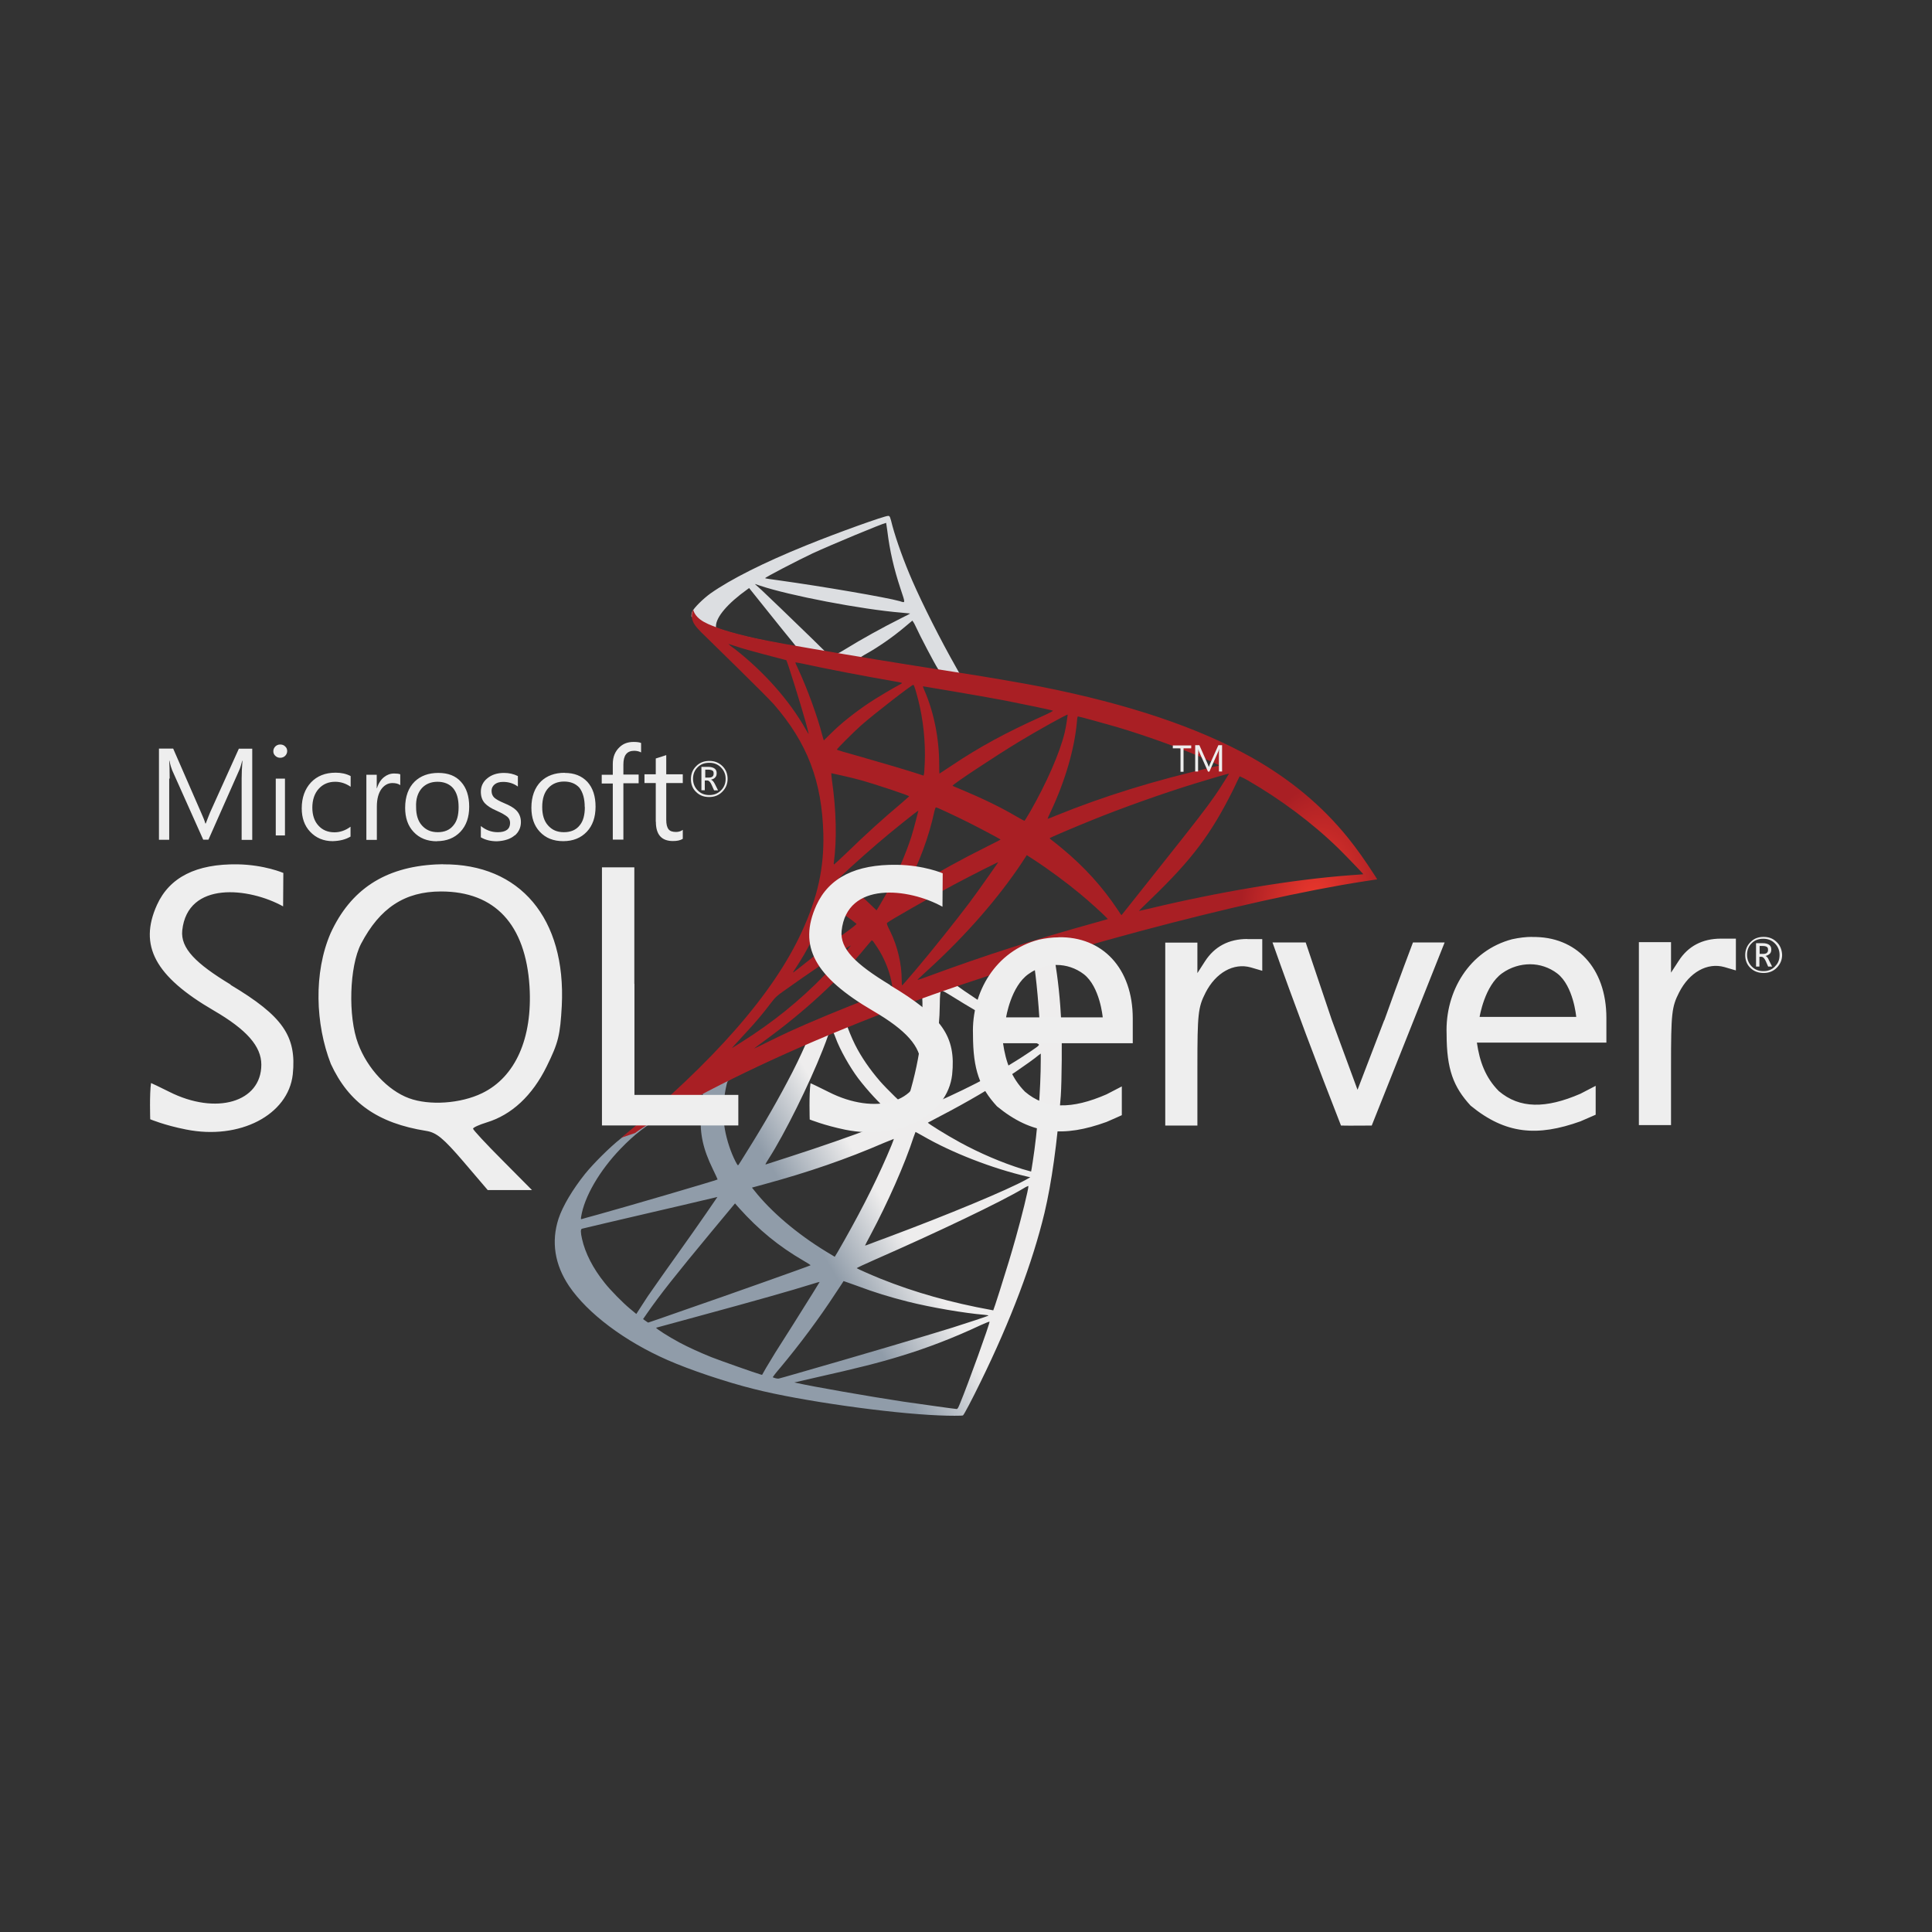 <?xml version="1.0" encoding="UTF-8"?>
<svg id="Layer_2" data-name="Layer 2" xmlns="http://www.w3.org/2000/svg" xmlns:xlink="http://www.w3.org/1999/xlink" viewBox="0 0 165.9 165.9">
  <rect x="0" y="0" width="165.9" height="165.9" fill="#333333" stroke="none"/>
  <defs>
    <style>
      .cls-1 {
        fill: url(#linear-gradient);
      }

      .cls-1, .cls-2, .cls-3, .cls-4, .cls-5 {
        stroke-width: 0px;
      }

      .cls-2 {
        fill: transparent;
      }

      .cls-3 {
        fill: url(#linear-gradient-2);
      }

      .cls-4 {
        fill: #EEEEEE;
      }

      .cls-5 {
        fill: url(#radial-gradient);
      }
    </style>
    <linearGradient id="linear-gradient" x1="-2835.87" y1="-17525.73" x2="-2688.57" y2="-17612.77" gradientTransform="translate(167.05 779.93) scale(.04)" gradientUnits="userSpaceOnUse">
      <stop offset="0" stop-color="#909ca9"/>
      <stop offset="1" stop-color="#eeeded"/>
    </linearGradient>
    <linearGradient id="linear-gradient-2" x1="-2832.56" y1="-19166.19" x2="-2714.04" y2="-19166.19" gradientTransform="translate(167.05 779.93) scale(.04)" gradientUnits="userSpaceOnUse">
      <stop offset="0" stop-color="#949fab"/>
      <stop offset="1" stop-color="#dcdee1"/>
    </linearGradient>
    <radialGradient id="radial-gradient" cx="-10056.15" cy="323.86" fx="-10056.15" fy="323.86" r="157.36" gradientTransform="translate(-288.41 40.77) rotate(-171.46) scale(.04 .07) skewX(-.19)" gradientUnits="userSpaceOnUse">
      <stop offset="0" stop-color="#ef392d"/>
      <stop offset="1" stop-color="#a91f24"/>
    </radialGradient>
  </defs>
  <g id="Layer_1-2" data-name="Layer 1">
    <g>
      <rect class="cls-2" width="165.9" height="165.9" rx="14.17" ry="14.17"/>
      <g>
        <g>
          <path class="cls-1" d="M92.23,80.38l-15.48,5.05-13.47,5.94-3.77.99c-.96.91-1.97,1.84-3.05,2.77-1.19,1.03-2.31,1.97-3.16,2.64-.95.75-2.35,2.15-3.07,3.04-1.06,1.33-1.91,2.75-2.27,3.84-.64,1.97-.33,3.95.91,5.79,1.59,2.34,4.76,4.73,8.46,6.35,1.88.83,5.05,1.9,7.44,2.49,3.97,1.01,11.64,2.09,15.87,2.26.85.04,2,.04,2.05,0,.09-.06.75-1.31,1.51-2.87,2.6-5.3,4.47-10.27,5.49-14.52.61-2.57,1.09-6,1.4-10.06.08-1.14.12-4.94.05-6.22-.11-2.11-.29-3.81-.58-5.49-.05-.25-.06-.47-.04-.48.05-.04.19-.08,2.09-.63l-.39-.91h0s0,0,0,0h0ZM88.69,82.46c.14,0,.51,3.59.61,5.86.02.48.01.8-.01.8-.09,0-1.98-1.11-3.32-1.95-1.17-.74-3.39-2.21-3.74-2.49-.12-.08-.11-.09.85-.42,1.63-.55,5.49-1.79,5.62-1.79ZM80.81,85.05c.11,0,.37.15,1.02.55,2.41,1.51,5.69,3.33,7.09,3.94.43.19.48.12-.51.8-2.13,1.45-4.79,2.88-8.04,4.32-.57.26-1.05.46-1.06.46-.02,0,.05-.29.14-.64.78-2.91,1.23-5.86,1.25-8.23q.01-1.17.12-1.21s-.01.01,0,.01h0ZM79.18,85.67c.07.07.02,2.69-.07,3.4-.21,1.71-.54,3.3-1.08,5.09-.13.43-.25.8-.27.82-.05.06-1.65-1.51-2.18-2.12-.91-1.05-1.63-2.11-2.15-3.14-.27-.53-.69-1.56-.66-1.59.19-.13,6.35-2.52,6.4-2.47h0ZM71.53,88.68s.02,0,.04.01c.02.02.11.21.18.42.37,1.02,1.22,2.52,1.94,3.48.8,1.05,1.84,2.18,2.7,2.91.28.23.54.46.57.49.07.07.09.06-1.81.78-2.21.84-4.62,1.68-7.38,2.57-.66.21-1.32.43-1.98.64-.11.04-.07-.02.23-.5,1.37-2.14,3.45-6.34,4.62-9.31.2-.51.4-1.03.43-1.15.05-.16.11-.22.26-.3.08-.02.16-.05.2-.05h0ZM69.19,89.65s-.56,1.28-1.15,2.42c-1.14,2.21-2.38,4.39-4.04,7.03-.28.46-.55.88-.58.92-.06.08-.08.06-.27-.3-.4-.78-.73-1.79-.9-2.71-.18-.91-.14-2.5.06-3.49.15-.73.14-.71.49-.89,1.5-.76,6.34-3.03,6.39-2.98h0ZM89.37,90.47v.49c0,2.61-.28,6.19-.69,8.8-.07.46-.13.83-.14.84,0,0-.34-.09-.74-.21-1.76-.55-3.66-1.36-5.38-2.3-1.14-.62-2.78-1.64-2.74-1.69.01-.01.5-.27,1.08-.57,2.29-1.19,4.49-2.48,6.4-3.76.71-.48,1.79-1.25,2.02-1.46l.19-.14h0ZM60.35,93.93s.04.09-.04.51c-.05.3-.11.87-.13,1.25-.09,1.71.19,2.97,1.03,4.7.23.48.42.88.41.89-.08.07-7.83,2.34-10.26,3.01-.73.2-1.36.37-1.4.39-.08.02-.09.01-.06-.19.27-1.72,1.58-3.97,3.4-5.86,1.22-1.26,2.19-2,3.85-2.95,1.19-.68,3.03-1.7,3.17-1.74,0-.01.01-.01.02-.01h0ZM78.61,97.2s.29.14.63.34c2.5,1.45,5.99,2.8,8.96,3.49l.27.06-.37.21c-1.56.87-6.67,3-11.9,4.95-.76.28-1.51.56-1.65.62-.14.06-.27.09-.27.08s.21-.42.48-.92c1.46-2.74,2.94-6.07,3.69-8.39.09-.22.15-.42.16-.43h0ZM76.75,97.81s-.08.26-.2.54c-1.02,2.47-2.35,5.16-4.06,8.18-.43.77-.8,1.39-.81,1.39s-.36-.21-.78-.47c-2.48-1.52-4.68-3.39-6.12-5.21l-.21-.26,1.06-.29c3.81-1.04,7.06-2.16,10.27-3.55.46-.19.83-.34.84-.34ZM88.31,101.84s.01.01,0,0c.01.27-.59,2.68-1.08,4.42-.41,1.46-.76,2.61-1.4,4.63-.28.89-.53,1.63-.54,1.63s-.08-.01-.15-.03c-3.48-.63-6.59-1.51-9.51-2.68-.82-.33-1.99-.85-2.06-.91-.02-.02.68-.35,1.57-.74,5.32-2.33,10.85-4.97,12.74-6.11.22-.14.4-.21.43-.21h0ZM61.62,102.76s-1.46,2.16-3.55,5.08c-.73,1.02-1.57,2.21-1.88,2.66-.32.44-.8,1.15-1.06,1.57l-.49.76-.53-.44c-.62-.51-1.7-1.61-2.18-2.22-1.01-1.25-1.68-2.57-1.95-3.78-.13-.56-.13-.84-.01-.88.18-.05,3.3-.78,6.22-1.46,1.63-.37,3.51-.82,4.19-.98.68-.16,1.23-.29,1.24-.29h0ZM63.11,103.33l.37.42c1.69,1.88,3.41,3.28,5.49,4.49.37.21.66.4.63.41-.08.06-7.23,2.6-10.54,3.74-1.86.66-3.39,1.18-3.4,1.18s-.12-.07-.23-.15l-.21-.15.34-.49c1.1-1.59,2.48-3.33,5.49-6.96l2.07-2.49h0ZM72.45,110.01s.53.18,1.16.41c1.52.57,2.73.94,4.34,1.35,1.99.5,4.87.99,6.56,1.13.26.02.4.05.35.08-.08.05-1.8.62-3.07,1.02-2.01.63-8.16,2.45-13.16,3.88-.92.27-1.72.49-1.77.5-.12.02-.5-.08-.5-.13,0-.02.28-.39.62-.78,1.68-2.01,3.36-4.26,4.75-6.39.39-.59.71-1.06.71-1.08h0ZM70.39,110.07s-.82,1.35-2.27,3.64c-.62.97-1.31,2.07-1.56,2.46-.23.37-.58.96-.78,1.29l-.34.6-.18-.05c-.42-.12-3.38-1.16-4.17-1.47-.97-.39-1.98-.85-2.73-1.25-.94-.5-2.11-1.25-2.01-1.28.02-.01,1.63-.44,3.56-.97,5.12-1.39,7.97-2.2,9.83-2.78.34-.11.63-.19.64-.18h0ZM84.96,113.49h.01c.05.12-1.85,5.38-2.54,7.04-.15.37-.21.47-.29.46-.2-.01-2.95-.4-4.62-.64-2.91-.44-7.8-1.3-9.03-1.58l-.28-.06,1.74-.4c3.74-.84,5.55-1.3,7.37-1.86,2.31-.7,4.59-1.58,6.89-2.66.36-.16.67-.29.75-.3h0Z"/>
          <path class="cls-3" d="M76.27,44.3c-.26-.03-4.41,1.46-7.09,2.55-3.62,1.47-6.42,2.88-8.16,4.1-.64.46-1.45,1.26-1.58,1.58-.05.12-.07.26-.07.4l1.57,1.49,3.73,1.19,8.88,1.59,10.16,1.74.11-.88s-.06-.01-.09-.01l-1.33-.21-.27-.48c-1.38-2.43-2.9-5.45-3.79-7.49-.69-1.58-1.35-3.4-1.71-4.72-.2-.8-.22-.84-.35-.85h0s0,0,0,0h0ZM76.08,44.9h.01s.06.34.11.73c.2,1.64.56,3.22,1.13,4.93.43,1.29.43,1.22-.07,1.06-1.19-.33-6.54-1.25-10.41-1.79-.62-.08-1.15-.16-1.15-.18-.05-.05,2.8-1.53,4.05-2.12,1.6-.74,6-2.57,6.33-2.63ZM64.8,50.14l.46.15c2.48.84,8.72,2.04,12.16,2.32.39.04.71.07.73.07.01.01-.32.19-.74.39-1.66.83-3.49,1.85-4.75,2.63-.37.23-.71.42-.76.42s-.29-.05-.55-.08l-.47-.07-1.17-1.15c-2.06-2-3.67-3.55-4.29-4.13l-.61-.55ZM64.33,50.5l1.65,2.06c.9,1.13,1.81,2.25,2.01,2.49.2.25.36.44.35.46-.05.04-2.39-.42-3.63-.7-1.28-.29-1.8-.43-2.59-.68l-.64-.21v-.16c.01-.78,1.01-1.95,2.69-3.15,0,0,.15-.11.15-.11ZM78.35,53.31s.11.11.25.42c.4.88,1.64,3.24,1.94,3.7.09.15.26.16-1.39-.11-3.97-.64-5.24-.85-5.24-.88,0-.01.12-.09.27-.18,1.23-.68,2.47-1.54,3.57-2.47.27-.22.51-.43.56-.47.01-.02.04-.04.05-.02Z"/>
          <path class="cls-5" d="M59.52,52.36s-.26.41-.01,1.02c.15.37.6.83,1.1,1.3,0,0,5.21,5.08,5.84,5.8,2.88,3.32,4.13,6.6,4.25,11.12.07,2.9-.48,5.45-1.85,8.41-2.43,5.31-7.57,11.17-15.49,17.68l1.16-.39c.75-.56,1.77-1.16,4.15-2.47,5.51-3.02,11.71-5.79,19.32-8.65,10.95-4.12,28.96-8.94,39.21-10.51l1.06-.16-.16-.26c-.94-1.45-1.58-2.35-2.35-3.31-2.25-2.78-4.97-5.04-8.31-6.92-4.59-2.56-10.52-4.56-18.03-6.05-1.42-.28-4.53-.82-7.06-1.21-5.36-.83-8.82-1.4-12.64-2.06-1.37-.23-3.42-.59-4.77-.88-.7-.15-2.05-.47-3.1-.83-.84-.33-2.06-.66-2.32-1.65h0ZM62.54,55.29s.2.06.44.14c.44.15,1.02.33,1.7.51.51.14,1.03.28,1.54.41.7.18,1.29.34,1.3.34.08.08,1.26,3.86,1.66,5.31.15.55.27,1.02.26,1.02-.01.01-.14-.19-.29-.46-1.37-2.41-3.53-4.86-6.04-6.82-.33-.23-.57-.44-.57-.46ZM68.3,56.88c.06,0,.32.04.63.11,1.99.44,5.56,1.12,7.84,1.51.39.06.69.13.69.15s-.14.11-.32.2c-.39.2-1.94,1.12-2.46,1.47-1.3.87-2.47,1.8-3.31,2.64-.34.34-.63.62-.63.62,0,0-.07-.2-.13-.44-.42-1.63-1.3-4.04-2.09-5.73-.13-.27-.23-.51-.23-.54,0,.02,0,.01.01.01h0ZM78.43,58.81c.07.02.19.42.42,1.3.43,1.7.63,3.59.56,5.36-.02.49-.05.95-.07,1.01l-.04.12-.61-.2c-1.25-.4-3.29-.99-5.03-1.49-.99-.27-1.8-.51-1.8-.54,0-.07,1.45-1.52,2.07-2.07,1.18-1.04,4.39-3.52,4.49-3.49h0ZM79.24,58.93s4.84.8,7.03,1.22c1.63.32,3.99.81,4.13.87.07.02-.18.16-.96.51-3.09,1.39-5.38,2.64-7.66,4.17-.6.4-1.1.73-1.11.73s-.02-.34-.02-.75c0-2.22-.44-4.47-1.26-6.37-.08-.19-.15-.36-.14-.37ZM91.68,61.38s-.12.98-.26,1.54c-.42,1.74-1.56,4.33-2.95,6.76-.25.43-.47.78-.49.8-.02.01-.34-.16-.7-.37-1.36-.8-2.9-1.54-4.59-2.25-.47-.2-.88-.36-.89-.39-.08-.07,3.69-2.56,5.67-3.76,1.58-.96,4.15-2.39,4.2-2.34ZM92.56,61.52c.11,0,2.23.59,3.35.91,2.75.82,5.91,1.98,7.97,2.91l.85.39-.6.14c-5.03,1.16-9.34,2.49-13.49,4.18-.34.14-.64.26-.67.26s.09-.27.25-.6c1.25-2.66,2.06-5.43,2.26-7.79.01-.22.05-.4.08-.4h0ZM71.36,66.39s1.66.35,2.54.6c1.33.37,4.17,1.32,4.17,1.39,0,.01-.32.28-.69.61-1.53,1.28-3.01,2.62-4.77,4.33-.53.5-.97.91-.99.91s-.04-.07-.02-.16c.27-1.97.21-4.49-.16-7.06-.04-.33-.07-.61-.06-.62ZM105.54,66.43s-.75,1.24-1.24,1.93c-.7,1.01-1.73,2.34-4.06,5.27-1.23,1.54-2.61,3.29-3.07,3.87-.47.58-.85,1.08-.87,1.08s-.16-.21-.33-.47c-1.31-1.97-2.88-3.69-4.74-5.23-.35-.29-.74-.61-.87-.7-.13-.09-.23-.19-.23-.2,0-.04,1.99-.89,3.5-1.5,2.64-1.08,6.25-2.36,8.95-3.19,1.42-.44,2.93-.88,2.95-.85h0ZM106.44,66.66s.33.13.67.33c2.84,1.63,5.63,3.72,7.83,5.87.62.61,2.15,2.2,2.13,2.21,0,0-.54.05-1.17.09-4.93.37-11.23,1.42-17.29,2.88-.41.09-.77.18-.8.18s.43-.46,1.01-1.01c3.56-3.43,5.18-5.59,7.1-9.45.27-.57.5-1.06.53-1.1t0,0h0ZM80.38,69.33c.16.03,1.69.75,2.83,1.32,1.05.53,2.63,1.37,2.71,1.44.01.01-.55.3-1.24.64-2.2,1.1-4.08,2.14-6.05,3.33-.56.34-1.03.62-1.04.62-.05,0-.04-.05.28-.62,1.05-1.92,1.9-4.21,2.38-6.45.05-.18.09-.29.13-.29h0ZM78.86,69.61s-.36,1.47-.61,2.26c-.48,1.49-1.29,3.35-2.07,4.75-.19.33-.47.81-.62,1.08l-.29.47-.66-.63c-.76-.74-1.38-1.19-2.18-1.6-.32-.16-.56-.3-.56-.33,0-.09,2-1.91,3.53-3.22,1.1-.95,3.42-2.81,3.45-2.77h0ZM88.17,73.43l.57.37c1.31.85,2.85,1.99,4.04,2.98.67.55,1.95,1.71,2.21,1.99l.14.15-.95.27c-5.36,1.49-9.5,2.81-14.33,4.59-.54.2-.99.36-1.03.36-.07,0-.13.06,1.08-1.05,3.09-2.84,5.83-5.98,7.86-9.03l.41-.63h0ZM85.72,74.04s-1.58,2.28-2.54,3.56c-1.15,1.52-3.18,4.07-4.59,5.73-.58.69-1.09,1.26-1.11,1.28-.04.01-.05-.16-.05-.43,0-1.42-.36-2.93-.99-4.21-.27-.54-.32-.67-.26-.73.22-.2,3.63-2.14,5.78-3.3,1.45-.77,3.72-1.92,3.76-1.9h0ZM70.93,77.67s.3.14.61.3c.75.41,1.42.87,2.01,1.36.02.02-.28.27-.68.56-1.11.8-2.8,2.07-3.78,2.86-1.03.82-1.06.84-.95.67.77-1.18,1.16-1.85,1.57-2.7.36-.76.73-1.66.98-2.45.09-.34.21-.6.23-.6h0ZM74.87,80.76c.06-.01.13.09.44.56.67.99,1.18,2.33,1.31,3.4l.02.23-1.6.62c-2.87,1.11-5.51,2.21-7.3,3.03-.5.23-1.38.66-1.95.94-.57.29-1.04.51-1.04.5s.36-.28.81-.61c3.5-2.54,6.53-5.32,8.8-8.11.25-.29.47-.56.49-.57h.02s0,0,0,0ZM73.06,81.2s-1.29,1.56-2.2,2.48c-2.26,2.31-4.49,4.11-7.27,5.86-.35.22-.67.42-.7.44-.08.05.02-.07,1.24-1.39.77-.83,1.36-1.53,2.02-2.4.44-.57.53-.66,1.17-1.11,1.72-1.24,5.69-3.93,5.73-3.88Z"/>
        </g>
        <path class="cls-4" d="M38.06,74.21c-.22,0-.43.02-.65.02-4.36.23-7.3,2.15-9.02,5.9-1.47,3.39-1.31,7.82.02,11.23,1.54,3.33,4.03,5.09,8.19,5.75.88.14,1.47.63,3.18,2.62l2.1,2.46h3.8l-2.53-2.55c-1.4-1.4-2.53-2.62-2.53-2.72s.53-.34,1.18-.54c2.13-.65,3.91-2.29,5.15-4.82,1-2.03,1.15-2.66,1.29-5.18.38-7.52-3.59-12.21-10.19-12.16h0ZM41.4,93.87c-1.85.9-4.54,1.08-6.29.43-1.81-.67-3.57-2.55-4.36-4.68-.88-2.33-.75-6.63.25-8.57,1.61-3.08,3.75-4.5,6.87-4.5,4.63,0,7.26,2.83,7.6,8.16.27,4.45-1.22,7.78-4.07,9.16h0ZM107.11,80.63c-1.6,0-2.82.65-3.64,1.92l-.65,1.01v-2.62h-2.76v15.71h2.76v-5.02c0-4.59.06-5.13.7-6.39.88-1.72,2.41-2.58,3.88-2.17l.99.29v-2.72h-1.27ZM90.89,80.49c-.54,0-1.11.07-1.69.2-3.7.97-5.78,4.5-5.65,8.14,0,3.05.59,4.57,2.06,6.17,3.01,2.47,5.74,2.67,9.41,1.34.63-.27,1.31-.58,1.31-.58v-2.47l-1.31.68c-2.98,1.3-5.22,1.3-7.01-.23-1.15-1.17-1.65-2.56-1.88-4.16h11.14v-2.12c0-4.32-2.6-7.05-6.38-6.98h0,0ZM86.39,87.38s.41-2.69,1.94-3.75c.73-.52,1.58-.77,2.4-.77s1.65.27,2.33.79c1.4,1.08,1.63,3.71,1.63,3.71h-8.3v.02h0ZM19.81,84.55c-2.99-1.81-4.32-3.12-4.16-4.66.46-4.27,5.74-3.68,8.66-2.06l.02-2.87s-1.61-.7-3.93-.74c-3.55-.05-5.84,1.11-6.92,3.48-1.58,3.5-.18,6.13,4.87,9.07,2.84,1.65,4.09,3.08,4.09,4.65,0,3.23-3.89,4.36-7.91,2.33-.83-.41-1.53-.75-1.56-.75-.14.92-.07,3.11-.07,3.11,0,0,1.23.52,3.08.88,4.59.92,8.77-1.24,9.16-4.73.34-3.28-.84-5-5.34-7.69,0,0,0,0,0,0ZM131.56,80.45c-.54,0-1.11.07-1.71.2-3.69.97-5.77,4.5-5.63,8.14,0,3.04.59,4.55,2.06,6.15,3.01,2.47,5.74,2.67,9.43,1.35.63-.27,1.31-.57,1.31-.57v-2.48l-1.31.68c-2.98,1.29-5.22,1.29-7.01-.23-1.15-1.16-1.65-2.55-1.88-4.16h11.12v-2.12c0-4.3-2.6-7.03-6.38-6.95h0s0,0,0,0ZM127.05,87.34s.42-2.69,1.94-3.77c.73-.52,1.58-.77,2.4-.77s1.65.27,2.33.79c1.4,1.08,1.63,3.73,1.63,3.73h-8.3v.02s0,0,0,0ZM76.43,84.58c-2.99-1.81-4.32-3.12-4.16-4.66.46-4.27,5.74-3.68,8.66-2.06l.02-2.87s-1.61-.7-3.93-.73c-3.55-.05-5.84,1.11-6.92,3.48-1.58,3.5-.16,6.13,4.88,9.07,2.83,1.65,4.09,3.06,4.09,4.63,0,3.23-3.89,4.37-7.91,2.33-.82-.41-1.52-.75-1.56-.75-.14.91-.07,3.11-.07,3.11,0,0,1.22.5,3.06.88,4.59.92,8.77-1.23,9.17-4.73.34-3.27-.84-4.99-5.33-7.68h0s0,0,0,0ZM147.78,80.6c-1.6,0-2.83.65-3.64,1.92l-.65,1v-2.62h-2.76v15.71h2.76v-5.02c0-4.59.06-5.13.7-6.38.88-1.72,2.41-2.58,3.88-2.17l.99.29v-2.73h-1.27,0ZM54.47,84.49v-10.01h-2.78v22.16h11.71v-2.62h-8.92v-9.54h0ZM118.86,87.61l-2.29,5.97-2.21-6-2.24-6.65h-2.85c1.85,5.24,3.86,10.56,5.88,15.72.88.02,1.76,0,2.64,0l3.1-7.78,3.16-7.94h-2.72s-1.2,3.15-2.46,6.69h0s0,0,0,0ZM60.89,68.44c.45,0,.82-.14,1.13-.45.3-.3.46-.66.46-1.11s-.16-.82-.46-1.11c-.31-.29-.66-.43-1.11-.43s-.83.14-1.13.45c-.31.3-.45.68-.45,1.11s.14.83.45,1.11c.29.29.66.43,1.11.43h0s0,0,0,0ZM59.9,65.89c.27-.27.59-.39,1.01-.39.39,0,.72.12.99.39.27.27.41.59.41.99s-.14.74-.41,1c-.27.27-.6.39-.99.39s-.72-.12-.99-.39c-.27-.27-.41-.61-.41-1s.12-.72.39-.99ZM60.56,67.02h.18c.13,0,.25.12.36.36l.22.49h.34l-.27-.54c-.11-.22-.22-.34-.34-.38.16-.04.28-.09.37-.2.09-.09.12-.22.12-.36,0-.16-.05-.29-.16-.38-.12-.1-.32-.16-.58-.16h-.57v2.01h.29v-.84h.03s0,0,0,0ZM60.56,66.09h.25c.18,0,.31.04.38.09.07.05.09.12.09.25,0,.23-.14.34-.41.34h-.31v-.68h0ZM14.57,66.85c0-.7-.02-1.22-.04-1.53h.02c.07.36.16.63.23.81l2.67,5.97h.45l2.67-6.03c.07-.16.14-.41.23-.75h.02c-.05.6-.07,1.11-.07,1.53v5.27h.91v-7.83h-1.15l-2.46,5.45c-.09.22-.22.54-.38.97h-.04c-.05-.21-.18-.53-.36-.93l-2.4-5.5h-1.22v7.83h.88v-5.25s.01,0,.01,0ZM23.68,66.86h.79v4.88h-.79v-4.88ZM24.07,65.07c.16,0,.3-.06.41-.16.11-.11.18-.25.18-.41s-.05-.3-.18-.41c-.11-.11-.25-.16-.42-.16s-.3.06-.41.16c-.11.11-.18.25-.18.41,0,.18.06.3.18.41.12.11.25.16.41.16,0,0,0,0,0,0ZM30.1,71.85v-.86c-.43.32-.9.48-1.38.48-.58,0-1.04-.2-1.38-.58-.34-.37-.52-.89-.52-1.54s.18-1.22.56-1.63c.36-.39.83-.59,1.4-.59.47,0,.91.14,1.33.43v-.92c-.38-.2-.81-.29-1.29-.29-.9,0-1.6.29-2.12.84-.52.56-.79,1.31-.79,2.22,0,.81.23,1.49.72,2.01.5.53,1.15.81,1.94.81.61-.02,1.11-.14,1.54-.4ZM32.36,69.25c0-.64.14-1.16.41-1.52.25-.32.56-.49.92-.49.3,0,.52.06.68.18v-.93c-.12-.05-.3-.07-.53-.07-.32,0-.61.11-.86.31-.27.21-.48.53-.61.95h-.02v-1.15h-.89v5.59h.9v-2.87h.02ZM37.51,72.23c.84,0,1.52-.27,2.03-.81.5-.53.75-1.25.75-2.15s-.23-1.61-.7-2.13c-.46-.52-1.11-.77-1.95-.77s-1.52.25-2.03.74c-.54.53-.82,1.29-.82,2.26,0,.84.23,1.54.72,2.06.5.54,1.17.81,2.01.81h0s0,0,0,0ZM36.23,67.67c.34-.36.79-.54,1.34-.54s1.01.18,1.33.54c.32.38.48.91.48,1.63s-.14,1.22-.45,1.58c-.3.38-.75.58-1.34.58s-1.02-.2-1.36-.58c-.34-.38-.5-.9-.5-1.58-.03-.68.14-1.23.5-1.63ZM44.21,71.74c.34-.3.52-.68.52-1.15,0-.41-.14-.75-.41-1.02-.22-.22-.56-.41-1.04-.61-.43-.18-.7-.34-.84-.47-.14-.14-.23-.32-.23-.58,0-.23.09-.41.27-.56.18-.14.41-.21.72-.21.48,0,.9.13,1.27.4v-.9c-.36-.18-.75-.27-1.2-.27-.58,0-1.06.16-1.42.46-.38.3-.56.7-.56,1.16,0,.41.12.75.36,1,.2.21.53.43,1,.63.45.2.75.38.92.52.16.14.23.32.23.53,0,.52-.36.79-1.06.79-.54,0-1.02-.18-1.45-.53v.97c.39.23.86.34,1.38.34.66-.03,1.18-.2,1.54-.52h0ZM48.48,66.36c-.84,0-1.52.25-2.03.74-.53.53-.82,1.29-.82,2.26,0,.84.23,1.54.72,2.06.5.54,1.17.81,2.01.81s1.52-.27,2.03-.81c.5-.53.75-1.25.75-2.15s-.23-1.61-.7-2.13c-.49-.52-1.13-.77-1.95-.77h0s0,0,0,0ZM50.22,69.3c0,.68-.14,1.22-.45,1.58-.3.38-.75.58-1.35.58s-1.02-.2-1.36-.58c-.34-.38-.5-.9-.5-1.58,0-.72.18-1.27.54-1.65.34-.36.79-.54,1.34-.54s1,.18,1.32.54c.29.39.45.93.45,1.65h0,0ZM52.64,72.1h.89v-4.84h1.31v-.75h-1.31v-.86c0-.79.3-1.18.93-1.18.21,0,.43.05.59.14v-.81c-.16-.07-.38-.09-.65-.09-.48,0-.88.14-1.2.45-.38.36-.58.82-.58,1.45v.92h-.95v.75h.95v4.82h0ZM56.32,70.57c0,1.09.48,1.65,1.47,1.65.36,0,.63-.06.84-.19v-.77c-.16.12-.36.18-.58.18-.3,0-.52-.07-.64-.23-.13-.16-.2-.43-.2-.81v-3.16h1.42v-.75h-1.42v-1.65c-.31.11-.61.2-.9.29v1.36h-.97v.75h.97v3.32h0ZM152.55,80.88c-.3-.29-.66-.43-1.11-.43s-.83.14-1.13.45c-.3.3-.45.68-.45,1.11s.14.82.45,1.11c.3.29.68.43,1.13.43s.82-.14,1.13-.45c.3-.31.46-.66.46-1.11-.02-.45-.18-.83-.48-1.11h0ZM152.41,83c-.27.27-.59.39-.99.39s-.72-.12-.99-.39c-.27-.27-.41-.61-.41-1.01s.12-.72.39-.99c.27-.27.59-.39,1-.39.39,0,.72.12.99.39.27.27.41.6.41.99,0,.42-.12.74-.41,1.01ZM151.6,82.09c.16-.04.29-.11.38-.2.09-.09.12-.22.12-.36,0-.16-.05-.29-.16-.38-.12-.1-.32-.16-.58-.16h-.57v2.01h.29v-.84h.18c.12,0,.25.12.36.36l.21.48h.34l-.27-.54c-.09-.23-.2-.34-.31-.38h0s0,0,0,0ZM151.41,81.91h-.31v-.68h.25c.18,0,.3.03.38.09.07.05.09.12.09.25,0,.23-.14.34-.41.34h0s0,0,0,0ZM101.38,66.27h.25v-2.01h.66v-.25h-1.58v.25h.66v2.01h0ZM102.9,64.76c0-.2,0-.36-.01-.45.02.11.05.18.07.23l.77,1.72h.12l.77-1.74c.02-.05.04-.12.07-.22-.02.18-.02.32-.02.43v1.52h.27v-2.26h-.32l-.7,1.56c-.02.06-.07.16-.11.29h-.02c-.01-.07-.05-.14-.1-.27l-.7-1.58h-.36v2.26h.25v-1.51h.01s0,0,0,0Z"/>
      </g>
    </g>
  </g>
</svg>